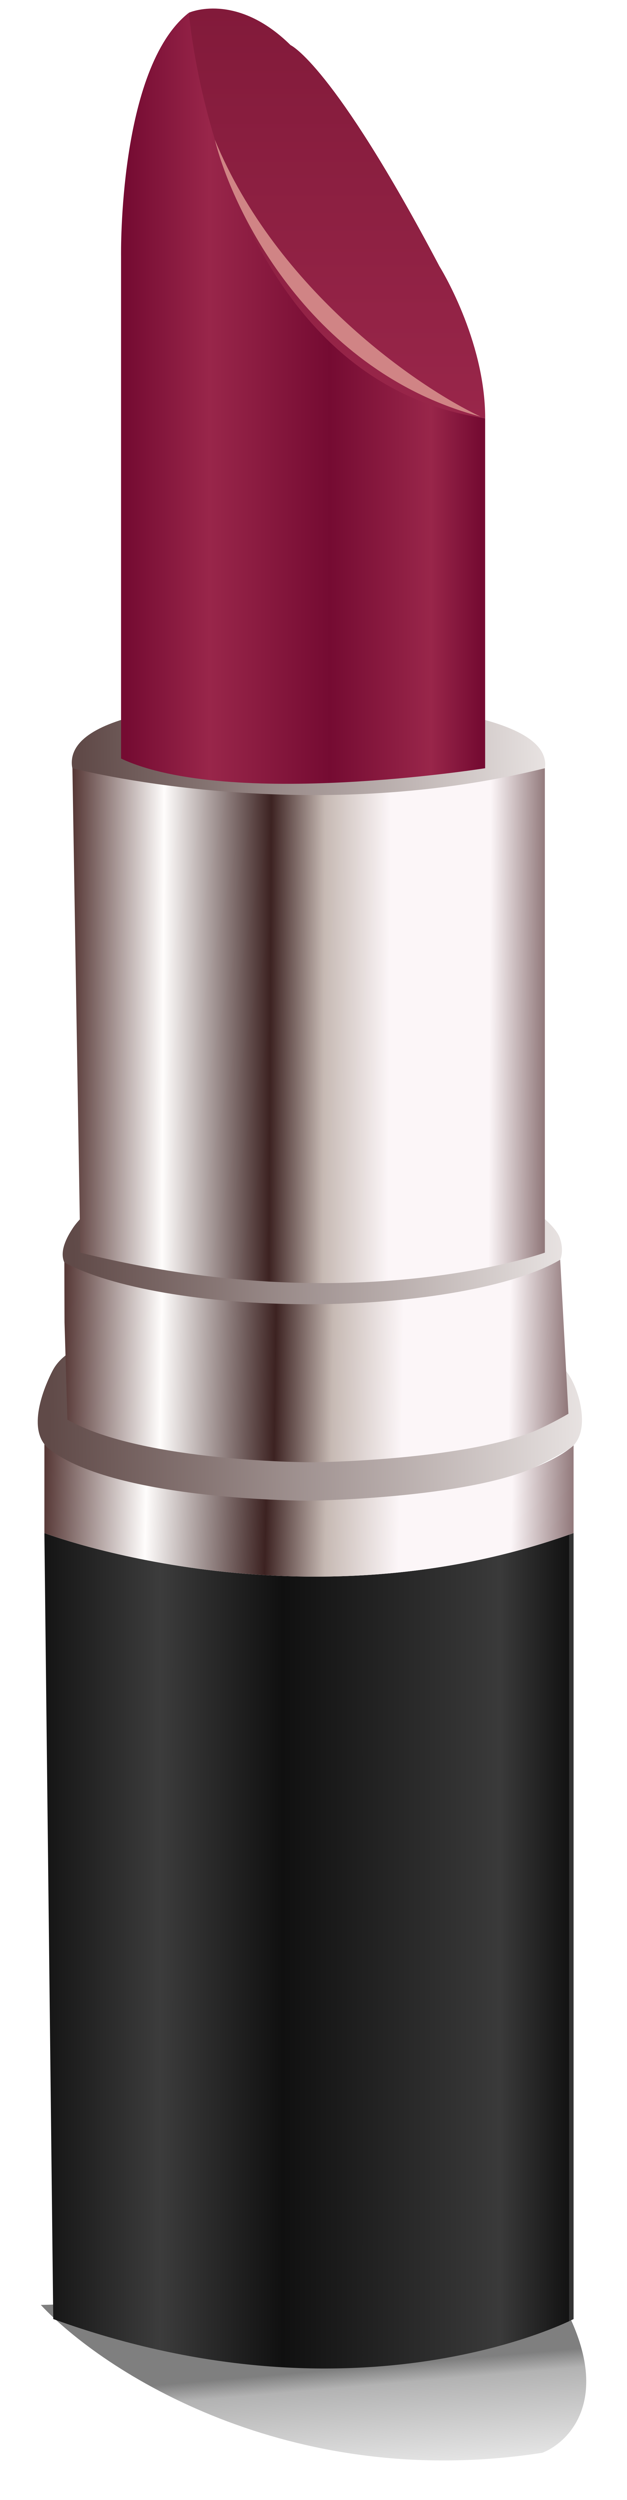 <svg width="70" height="279" viewBox="0 0 70 279" fill="none" xmlns="http://www.w3.org/2000/svg">
<g filter="url(#filter0_f_180_3570)">
<path d="M60.556 273.722C32.156 278.122 11.389 264.555 4.556 257.222L62.056 255.722C68.856 266.922 63.889 272.388 60.556 273.722Z" fill="url(#paint0_linear_180_3570)"/>
</g>
<path d="M60.825 84.838C60.906 85.299 60.844 85.645 60.825 85.736C59.802 91.025 41.343 91.088 34.407 91.112C26.454 91.14 9.338 91.198 8.081 85.736C8.047 85.592 7.947 85.098 8.081 84.464C9.267 78.925 25.509 78.129 34.498 78.191C37.023 78.21 59.74 78.56 60.825 84.838Z" fill="url(#paint1_linear_180_3570)"/>
<path d="M64.036 171.084V258.798C64.036 258.798 40.258 271.22 5.945 258.798L4.956 171.223V171.084C4.956 171.084 33.673 182.027 64.036 171.084Z" fill="url(#paint2_linear_180_3570)"/>
<path d="M62.471 138.076C63.028 139.588 62.543 140.582 62.543 140.582C61.958 141.777 60.398 142.123 59.855 142.243C49.09 144.657 46.392 147.882 34.825 147.882C22.682 147.882 20.368 144.326 10.279 142.588C9.631 142.478 7.779 142.171 7.183 140.884C6.545 139.497 7.711 137.697 8.124 137.064C10.198 133.882 19.091 128.064 34.825 128.271C51.705 128.492 61.506 135.446 62.471 138.076Z" fill="url(#paint3_linear_180_3570)"/>
<path d="M60.83 85.731V139.79C60.83 139.79 39.601 147.445 8.969 139.79L8.086 85.817V85.731C8.086 85.731 33.721 92.475 60.83 85.731Z" fill="url(#paint4_linear_180_3570)"/>
<path d="M64.036 161.293V171.084C33.673 182.027 4.956 171.084 4.956 171.084V161.163C8.724 164.744 20.555 167.355 34.566 167.355C48.576 167.355 60.119 164.806 64.036 161.293Z" fill="url(#paint5_linear_180_3570)"/>
<path d="M21.088 1.42C21.088 1.42 26.353 -0.966 32.444 5.039C32.444 5.039 37.133 7.098 49.065 29.724C49.065 29.724 54.167 37.869 54.167 46.671C49.468 46.062 45.773 44.67 42.979 43.216C22.821 32.743 21.218 4.516 21.088 1.42Z" fill="url(#paint6_linear_180_3570)"/>
<path d="M64.036 161.292C63.849 161.489 63.676 161.624 62.965 162.036C61.242 163.035 59.538 163.841 58.934 164.076C50.553 167.311 34.479 167.47 34.479 167.47C34.479 167.47 13.049 167.513 5.556 161.763C5.446 161.681 5.196 161.484 4.952 161.163C2.945 158.561 5.624 153.431 5.888 152.931C8.383 148.156 20.066 147.277 34.479 150.191C34.571 150.176 58.929 146.653 63.455 153.359C64.386 154.741 64.751 156.536 64.751 156.536C64.914 157.352 65.413 159.824 64.031 161.297L64.036 161.292Z" fill="url(#paint7_linear_180_3570)"/>
<path d="M63.46 157.77C61.746 158.768 60.052 159.565 59.452 159.795C51.072 163.03 35.002 163.188 35.002 163.188C35.002 163.188 16.005 163.227 7.529 158.432L7.203 147.561C7.193 145.334 7.188 143.107 7.183 140.884C12.324 143.659 22.667 145.55 34.594 145.55C46.522 145.55 57.609 143.519 62.543 140.582C62.85 146.313 63.153 152.039 63.46 157.77Z" fill="url(#paint8_linear_180_3570)"/>
<path d="M13.514 84.651V28.576C13.514 28.576 13.188 7.592 21.088 1.42C21.088 1.42 24.381 42.395 54.163 46.676V85.731C54.163 85.731 25.528 90.286 13.514 84.651Z" fill="url(#paint9_linear_180_3570)"/>
<g filter="url(#filter1_f_180_3570)">
<path d="M53.644 46.489C46.641 43.194 30.905 32.401 23.984 15.594C26.044 23.833 34.86 41.546 53.644 46.489Z" fill="#D08485"/>
</g>
<defs>
<filter id="filter0_f_180_3570" x="0.556" y="251.722" width="68.895" height="26.859" filterUnits="userSpaceOnUse" color-interpolation-filters="sRGB">
<feFlood flood-opacity="0" result="BackgroundImageFix"/>
<feBlend mode="normal" in="SourceGraphic" in2="BackgroundImageFix" result="shape"/>
<feGaussianBlur stdDeviation="2" result="effect1_foregroundBlur_180_3570"/>
</filter>
<filter id="filter1_f_180_3570" x="22.984" y="14.594" width="31.66" height="32.895" filterUnits="userSpaceOnUse" color-interpolation-filters="sRGB">
<feFlood flood-opacity="0" result="BackgroundImageFix"/>
<feBlend mode="normal" in="SourceGraphic" in2="BackgroundImageFix" result="shape"/>
<feGaussianBlur stdDeviation="0.5" result="effect1_foregroundBlur_180_3570"/>
</filter>
<linearGradient id="paint0_linear_180_3570" x1="57.556" y1="262.722" x2="58.556" y2="274.222" gradientUnits="userSpaceOnUse">
<stop stop-opacity="0.5"/>
<stop offset="0.177" stop-opacity="0.3"/>
<stop offset="1" stop-opacity="0.1"/>
</linearGradient>
<linearGradient id="paint1_linear_180_3570" x1="9.088" y1="84.46" x2="61.747" y2="83.09" gradientUnits="userSpaceOnUse">
<stop stop-color="#604A48"/>
<stop offset="1" stop-color="#EAE5E4"/>
</linearGradient>
<linearGradient id="paint2_linear_180_3570" x1="4.211" y1="199.731" x2="63.53" y2="199.731" gradientUnits="userSpaceOnUse">
<stop stop-color="#121212"/>
<stop offset="0.23" stop-color="#3C3C3C"/>
<stop offset="0.46" stop-color="#101010"/>
<stop offset="0.87" stop-color="#3A3A3A"/>
<stop offset="1" stop-color="#121212"/>
<stop offset="1" stop-color="#333333"/>
</linearGradient>
<linearGradient id="paint3_linear_180_3570" x1="8.13" y1="137.783" x2="63.687" y2="136.778" gradientUnits="userSpaceOnUse">
<stop stop-color="#604A48"/>
<stop offset="1" stop-color="#EAE5E4"/>
</linearGradient>
<linearGradient id="paint4_linear_180_3570" x1="7.919" y1="103.337" x2="62.318" y2="103.609" gradientUnits="userSpaceOnUse">
<stop stop-color="#543533"/>
<stop offset="0.19" stop-color="#FFFDFC"/>
<stop offset="0.41" stop-color="#3C2221"/>
<stop offset="0.52" stop-color="#C6B9B3"/>
<stop offset="0.655" stop-color="#FCF6F8"/>
<stop offset="0.86" stop-color="#FCF6F8"/>
<stop offset="1" stop-color="#785B5D"/>
</linearGradient>
<linearGradient id="paint5_linear_180_3570" x1="4.769" y1="165.693" x2="65.675" y2="167.018" gradientUnits="userSpaceOnUse">
<stop stop-color="#543533"/>
<stop offset="0.19" stop-color="#FFFDFC"/>
<stop offset="0.41" stop-color="#3C2221"/>
<stop offset="0.52" stop-color="#C6B9B3"/>
<stop offset="0.655" stop-color="#FCF6F8"/>
<stop offset="0.86" stop-color="#FCF6F8"/>
<stop offset="1" stop-color="#785B5D"/>
</linearGradient>
<linearGradient id="paint6_linear_180_3570" x1="37.628" y1="0.952" x2="37.628" y2="46.671" gradientUnits="userSpaceOnUse">
<stop stop-color="#821A3A"/>
<stop offset="1" stop-color="#99264A"/>
</linearGradient>
<linearGradient id="paint7_linear_180_3570" x1="5.447" y1="157.713" x2="66.002" y2="156.477" gradientUnits="userSpaceOnUse">
<stop stop-color="#604A48"/>
<stop offset="1" stop-color="#EAE5E4"/>
</linearGradient>
<linearGradient id="paint8_linear_180_3570" x1="7.005" y1="147.508" x2="65.039" y2="148.295" gradientUnits="userSpaceOnUse">
<stop stop-color="#543533"/>
<stop offset="0.19" stop-color="#FFFDFC"/>
<stop offset="0.41" stop-color="#3C2221"/>
<stop offset="0.52" stop-color="#C6B9B3"/>
<stop offset="0.655" stop-color="#FCF6F8"/>
<stop offset="0.86" stop-color="#FCF6F8"/>
<stop offset="1" stop-color="#785B5D"/>
</linearGradient>
<linearGradient id="paint9_linear_180_3570" x1="14.098" y1="55.14" x2="53.644" y2="55.14" gradientUnits="userSpaceOnUse">
<stop stop-color="#750B32"/>
<stop offset="0.235" stop-color="#99264A"/>
<stop offset="0.575" stop-color="#750B32"/>
<stop offset="0.86" stop-color="#99264A"/>
<stop offset="1" stop-color="#750B32"/>
</linearGradient>
</defs>
</svg>
